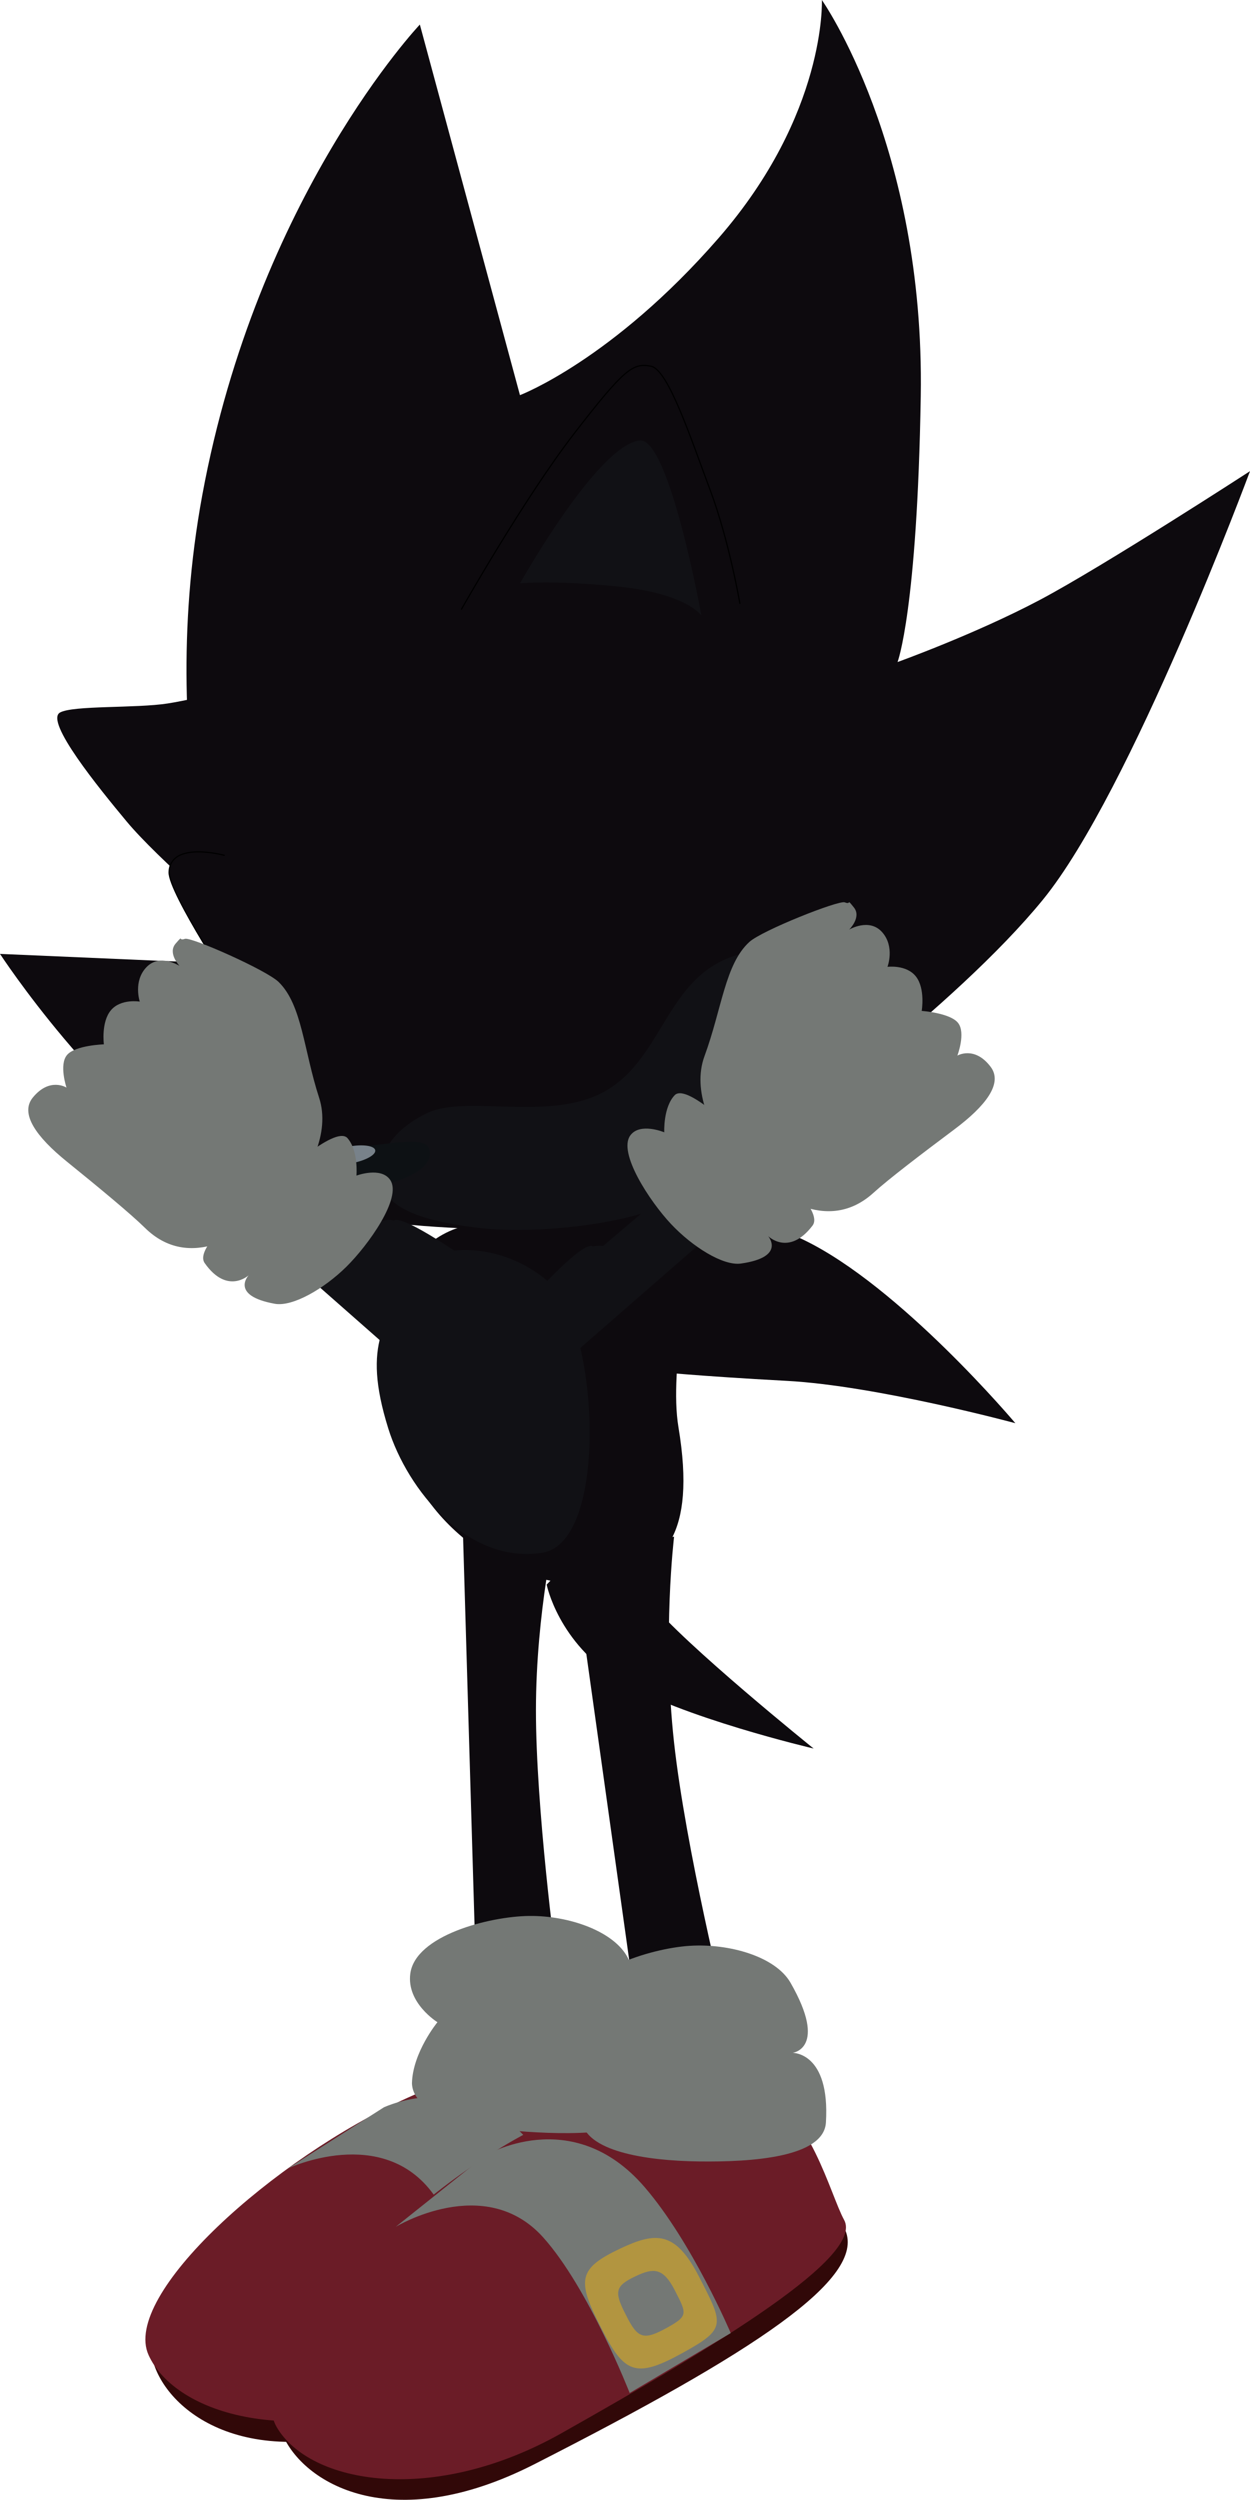 <svg version="1.1" xmlns="http://www.w3.org/2000/svg" xmlns:xlink="http://www.w3.org/1999/xlink" width="131.928" height="263.73" viewBox="0,0,131.928,263.73"><g transform="translate(-179.047,-17.897)"><g data-paper-data="{&quot;isPaintingLayer&quot;:true}" fill-rule="nonzero" stroke-linejoin="miter" stroke-miterlimit="10" stroke-dasharray="" stroke-dashoffset="0" style="mix-blend-mode: normal"><g data-paper-data="{&quot;index&quot;:null}" stroke="none" stroke-width="0" stroke-linecap="butt"><path d="M221.026,268.788c16.317,-4.858 34.004,-22.014 35.579,-16.726c1.574,5.288 -10.789,11.707 -35.277,21.059c-15.905,6.074 -24.518,-0.699 -26.092,-5.987c-1.574,-5.288 9.473,6.511 25.791,1.653z" fill="#310808"/><path d="M194.725,266.348c-2.857,-6.32 13.161,-20.727 27.382,-27.155c7.929,-3.584 20.432,-6.66 26.952,-2.999c5.173,2.905 6.346,11.921 7.527,14.753c1.69,4.05 -14.404,11.606 -32.037,19.214c-14.33,6.182 -26.968,2.507 -29.825,-3.813z" fill="#6b1c27"/><path d="M232.15,266.708c0,0 -3.121,-11.454 -7.341,-17.294c-5.393,-7.464 -15.363,-2.75 -15.363,-2.75l10.115,-6.443c0,0 9.759,-4.629 16.455,5.052c4.378,6.33 7.409,16.279 7.409,16.279z" fill="#747875"/></g><g data-paper-data="{&quot;index&quot;:null}" stroke="none" stroke-width="0" stroke-linecap="butt"><g><path d="M208.844,274.694c-2.126,-5.092 10.11,5.471 25.821,-1.088c15.711,-6.559 31.481,-25.492 33.607,-20.4c2.126,5.092 -9.488,12.784 -32.848,24.677c-15.172,7.724 -24.454,1.902 -26.579,-3.189z" fill="#310808"/><path d="M208.253,273.965c-3.51,-5.982 10.892,-22.004 24.352,-29.903c7.505,-4.404 19.612,-8.786 26.483,-5.837c5.452,2.34 7.573,11.182 9.048,13.873c2.11,3.848 -13.093,13.067 -29.822,22.499c-13.594,7.665 -26.551,5.35 -30.061,-0.633z" fill="#6b1c27"/><path d="M245.505,270.359c0,0 -4.317,-11.059 -9.131,-16.419c-6.153,-6.851 -15.568,-1.107 -15.568,-1.107l9.376,-7.478c0,0 9.213,-5.637 16.898,3.281c5.024,5.831 9.091,15.402 9.091,15.402z" fill="#747875"/></g><path d="M242.454,263.401c-2.574,-4.985 -2.363,-6.193 2.085,-8.294c3.747,-1.77 5.805,-1.834 8.277,2.966c2.614,5.075 2.903,5.5 -1.673,8.03c-5.024,2.777 -6.219,2.23 -8.689,-2.702z" fill="#b29540"/><path d="M245.115,262.144c-1.277,-2.473 -1.172,-3.072 1.034,-4.114c1.859,-0.878 2.879,-0.91 4.106,1.471c1.297,2.518 1.44,2.728 -0.83,3.983c-2.492,1.378 -3.085,1.106 -4.31,-1.341z" fill="#747875"/></g><path d="M263.815,148.678c10.214,4.887 22.396,19.368 22.396,19.368c0,0 -14.639,-3.959 -24.13,-4.468c-9.491,-0.509 -14.206,-1 -14.206,-1l-4.773,-17.723c0,0 10.5,-1.064 20.714,3.823z" data-paper-data="{&quot;index&quot;:null}" fill="#0d0a0e" stroke="none" stroke-width="0" stroke-linecap="butt"/><path d="M229.44,231.43l-1.561,-52.794l9.893,0.101c0,0 -2.152,9.187 -2.16,19.556c-0.007,10.369 2.127,26.368 2.127,26.368z" data-paper-data="{&quot;index&quot;:null}" fill="#0d0a0e" stroke="none" stroke-width="0" stroke-linecap="butt"/><path d="M236.744,185.072l7.811,-8.09c0,0 0.007,6.059 3.041,9.841c3.642,4.54 17.323,15.545 17.323,15.545c0,0 -14.124,-3.293 -20.547,-7.235c-6.423,-3.943 -7.629,-10.061 -7.629,-10.061z" data-paper-data="{&quot;index&quot;:null}" fill="#0d0a0e" stroke="none" stroke-width="0" stroke-linecap="butt"/><path d="M222.525,237.69c0.075,-3.266 2.691,-6.45 2.691,-6.45c0,0 -3.273,-2.011 -2.866,-5.119c0.528,-4.033 8.33,-6.041 12.539,-6.091c4.209,-0.05 9.007,1.617 10.44,4.455c3.612,7.154 -0.175,7.4 -0.175,7.4c0,0 3.97,0.118 3.121,7.527c-0.418,3.651 -7.974,3.762 -13.601,3.386c-5.627,-0.376 -12.03,-1.714 -12.148,-5.107z" data-paper-data="{&quot;index&quot;:null}" fill="#747875" stroke="none" stroke-width="0" stroke-linecap="butt"/><path d="M221.393,170.385c-2.721,-9.718 -1.897,-20.761 6.56,-23.129c8.457,-2.368 20.161,-10.766 22.882,-1.048c1.626,5.808 -1.255,15.813 -0.18,22.273c1.928,11.585 -1.727,14.618 -6.766,16.029c-8.457,2.368 -19.774,-4.407 -22.496,-14.124z" data-paper-data="{&quot;index&quot;:null}" fill="#0d0a0e" stroke="none" stroke-width="0" stroke-linecap="butt"/><path d="M220.024,168.596c-2.849,-9.139 -0.161,-11.419 2.713,-16.693c1.457,-2.674 9.019,-3.482 14.458,1.456c5.019,4.557 6.174,27.225 -0.897,28.352c-7.879,1.255 -14.257,-6.643 -16.274,-13.114z" data-paper-data="{&quot;index&quot;:null}" fill="#111115" stroke="none" stroke-width="0" stroke-linecap="butt"/><path d="M247.415,238.671l-8.014,-57.202l10.791,-1.449c0,0 -1.246,10.336 -0.014,21.62c1.232,11.284 5.47,28.357 5.47,28.357z" data-paper-data="{&quot;index&quot;:null}" fill="#0d0a0e" stroke="none" stroke-width="0" stroke-linecap="butt"/><path d="" data-paper-data="{&quot;index&quot;:null}" fill="#78828a" stroke="#000000" stroke-width="0" stroke-linecap="butt"/><path d="M240.413,241.479c-0.1,-3.265 2.342,-6.585 2.342,-6.585c0,0 -3.375,-1.834 -3.135,-4.959c0.312,-4.055 7.996,-6.477 12.196,-6.752c4.2,-0.275 9.081,1.134 10.663,3.891c3.988,6.951 0.22,7.399 0.22,7.399c0,0 3.97,-0.094 3.518,7.35c-0.223,3.668 -7.762,4.182 -13.401,4.107c-5.639,-0.075 -12.105,-1.07 -12.403,-4.451z" data-paper-data="{&quot;index&quot;:null}" fill="#747875" stroke="none" stroke-width="0" stroke-linecap="butt"/><g><path d="M201.618,141.699c-12.033,-7.024 -22.572,-23.166 -22.572,-23.166l25.01,1.081l32.788,27.889c0,0 -23.194,1.221 -35.227,-5.804z" data-paper-data="{&quot;index&quot;:null}" fill="#0d0a0e" stroke="none" stroke-width="0" stroke-linecap="butt"/><g data-paper-data="{&quot;index&quot;:null}" fill="#0d0a0e" stroke-width="0"><path d="M206.371,125.821c-6.688,-17.265 1.887,-36.683 19.152,-43.371c17.265,-6.688 36.683,1.887 43.371,19.152c6.688,17.265 -1.887,36.683 -19.152,43.371c-17.265,6.688 -36.683,-1.887 -43.371,-19.152z" stroke="none" stroke-linecap="butt"/><path d="M203.998,121.231c0,0 -8.86,-22.597 -3.601,-51.106c5.821,-31.552 22.962,-49.638 22.962,-49.638l10.566,39.099c0,0 9.756,-3.708 20.946,-16.553c11.433,-13.124 10.919,-25.135 10.919,-25.135c0,0 10.869,15.416 10.436,41.797c-0.372,22.635 -2.448,28.047 -2.448,28.047c0,0 8.236,-2.963 15.02,-6.556c6.784,-3.594 22.179,-13.583 22.179,-13.583c0,0 -12.553,33.813 -21.864,45.219c-9.311,11.406 -28.379,25.127 -28.379,25.127" stroke="#000000" stroke-linecap="round"/></g><path d="M227.753,82.167c0,0 6.597,-11.677 11.912,-18.556c5.316,-6.879 6.193,-7.435 8.08,-7.081c1.836,0.345 4.25,7.722 6.259,13.075c2.008,5.353 3.13,11.951 3.13,11.951" data-paper-data="{&quot;index&quot;:null}" fill="#0d0a0e" stroke="#000000" stroke-width="0.125" stroke-linecap="round"/><path d="M204.279,115.791c0,0 -8.543,-7.233 -11.875,-11.239c-2.911,-3.5 -8.666,-10.56 -7.025,-11.482c1.369,-0.769 7.998,-0.436 11.351,-0.955c3.654,-0.565 9.75,-2.307 9.75,-2.307" data-paper-data="{&quot;index&quot;:null}" fill="#0d0a0e" stroke="#000000" stroke-width="0" stroke-linecap="round"/><path d="M219.273,142.819c-0.495,-1.451 -0.131,-5.026 4.714,-7.425c3.733,-1.918 11.34,0.404 17.145,-1.579c8.721,-2.979 7.409,-14.649 18.198,-15.634c8.639,-0.924 11.518,17.843 -11.062,27.266c-5.489,1.962 -13.834,2.622 -19.069,1.951c-6.375,-0.816 -9.124,-2.229 -9.925,-4.579z" data-paper-data="{&quot;index&quot;:null}" fill="#111115" stroke="#000000" stroke-width="0" stroke-linecap="butt"/><path d="M204.039,122.966c0,0 -7.198,-10.858 -7.145,-13.048c0.081,-3.345 5.821,-1.787 5.821,-1.787" data-paper-data="{&quot;index&quot;:null}" fill="#0d0a0e" stroke="#000000" stroke-width="0.125" stroke-linecap="round"/><path d="M209.442,139.603c-0.031,-0.912 4.185,-0.584 7.261,-0.731c3.076,-0.147 7.079,-1.201 7.611,0.173c0.883,2.279 -3.544,3.841 -6.939,4.249c-5.376,0.645 -7.832,-0.7 -7.933,-3.691z" data-paper-data="{&quot;index&quot;:null}" fill="#0d1114" stroke="none" stroke-width="0" stroke-linecap="butt"/><path d="M215.86,138.862c1.45,-0.272 2.699,-0.1 2.789,0.383c0.091,0.483 -1.011,1.095 -2.461,1.367c-1.45,0.272 -2.699,0.1 -2.789,-0.383c-0.091,-0.483 1.011,-1.095 2.461,-1.367z" data-paper-data="{&quot;index&quot;:null}" fill="#78828a" stroke="none" stroke-width="0" stroke-linecap="butt"/><path d="M233.934,79.439c0,0 8.145,-14.552 12.621,-15.073c3.119,-0.363 6.521,18.479 6.521,18.479c0,0 -1.504,-2.339 -8.917,-3.081c-6.777,-0.678 -10.224,-0.325 -10.224,-0.325z" data-paper-data="{&quot;index&quot;:null}" fill="#111115" stroke="none" stroke-width="0" stroke-linecap="butt"/></g><path d="M220.617,146.654c1.538,-0.879 14.601,9.057 14.601,9.057l14.828,-12.601l4.761,4.354l-19.537,17.02c0,0 -17.149,-11.007 -19.108,-12.852c-0.7,-0.659 1.6,-5.642 4.455,-4.977z" data-paper-data="{&quot;index&quot;:null}" fill="#111115" stroke="none" stroke-width="0" stroke-linecap="butt"/><g data-paper-data="{&quot;index&quot;:null}" fill="#747875" stroke="none" stroke-width="0" stroke-linecap="butt"><g><path d="M258.133,117.276c1.345,-1.224 9.457,-4.434 10.075,-4.182c0.75,0.305 0.123,-0.501 0.959,0.538c0.836,1.039 -0.496,2.338 -0.496,2.338c0,0 2.118,-1.265 3.481,0.273c1.364,1.538 0.563,3.655 0.563,3.655c0,0 2.002,-0.261 3.006,1.027c1.004,1.288 0.605,3.624 0.605,3.624c0,0 2.995,0.209 3.835,1.263c0.84,1.053 -0.07,3.452 -0.07,3.452c0,0 1.81,-1.065 3.509,1.181c1.323,1.748 -0.515,4.128 -3.847,6.618c-3.377,2.524 -6.916,5.22 -8.503,6.664c-4.808,4.376 -10.643,0.686 -15.018,-4.123c-2.049,-2.252 -4.19,-6.594 -2.828,-10.292c1.826,-4.956 2.172,-9.708 4.728,-12.034z"/></g><path d="M258.939,139.398c1.897,1.795 7.095,6.189 5.86,7.806c-2.506,3.281 -4.684,1.098 -4.684,1.098c0,0 1.935,2.218 -2.864,2.899c-1.904,0.27 -5.146,-1.792 -7.385,-4.173c-2.239,-2.381 -5.625,-7.52 -4.296,-9.342c1.024,-1.405 3.585,-0.329 3.585,-0.329c0,0 -0.131,-2.673 1.134,-3.951c1.419,-1.218 6.963,4.396 8.651,5.993z"/></g><path d="M245.222,152.398c-2.029,1.767 -14.086,17.452 -14.086,17.452l-20.507,-18.045l4.926,-4.166l14.33,13.164c0,0 10.221,-12.347 11.723,-11.409c2.879,-0.554 4.339,2.373 3.614,3.005z" data-paper-data="{&quot;index&quot;:null}" fill="#111115" stroke="none" stroke-width="0" stroke-linecap="butt"/><g data-paper-data="{&quot;index&quot;:null}" fill="#747875" stroke="none" stroke-width="0" stroke-linecap="butt"><g><path d="M208.47,121.512c2.464,2.423 2.626,7.184 4.26,12.207c1.219,3.748 -1.088,8.004 -3.223,10.175c-4.558,4.636 -10.531,8.098 -15.166,3.539c-1.53,-1.504 -4.962,-4.335 -8.239,-6.987c-3.233,-2.616 -4.978,-5.066 -3.589,-6.761c1.785,-2.178 3.552,-1.045 3.552,-1.045c0,0 -0.817,-2.432 0.064,-3.452c0.88,-1.02 3.881,-1.113 3.881,-1.113c0,0 -0.308,-2.349 0.745,-3.598c1.053,-1.248 3.044,-0.91 3.044,-0.91c0,0 -0.718,-2.147 0.704,-3.631c1.422,-1.484 3.489,-0.138 3.489,-0.138c0,0 -1.281,-1.349 -0.406,-2.355c0.876,-1.006 0.218,-0.224 0.979,-0.5c0.627,-0.228 8.609,3.293 9.906,4.568z"/></g><path d="M206.81,143.586c1.749,-1.531 7.505,-6.927 8.876,-5.654c1.215,1.326 0.981,3.992 0.981,3.992c0,0 2.601,-0.976 3.57,0.468c1.257,1.872 -2.325,6.877 -4.654,9.169c-2.329,2.293 -5.649,4.228 -7.541,3.884c-4.769,-0.866 -2.75,-3.008 -2.75,-3.008c0,0 -2.261,2.097 -4.638,-1.278c-1.171,-1.663 4.192,-5.853 6.157,-7.574z"/></g></g></g></svg>